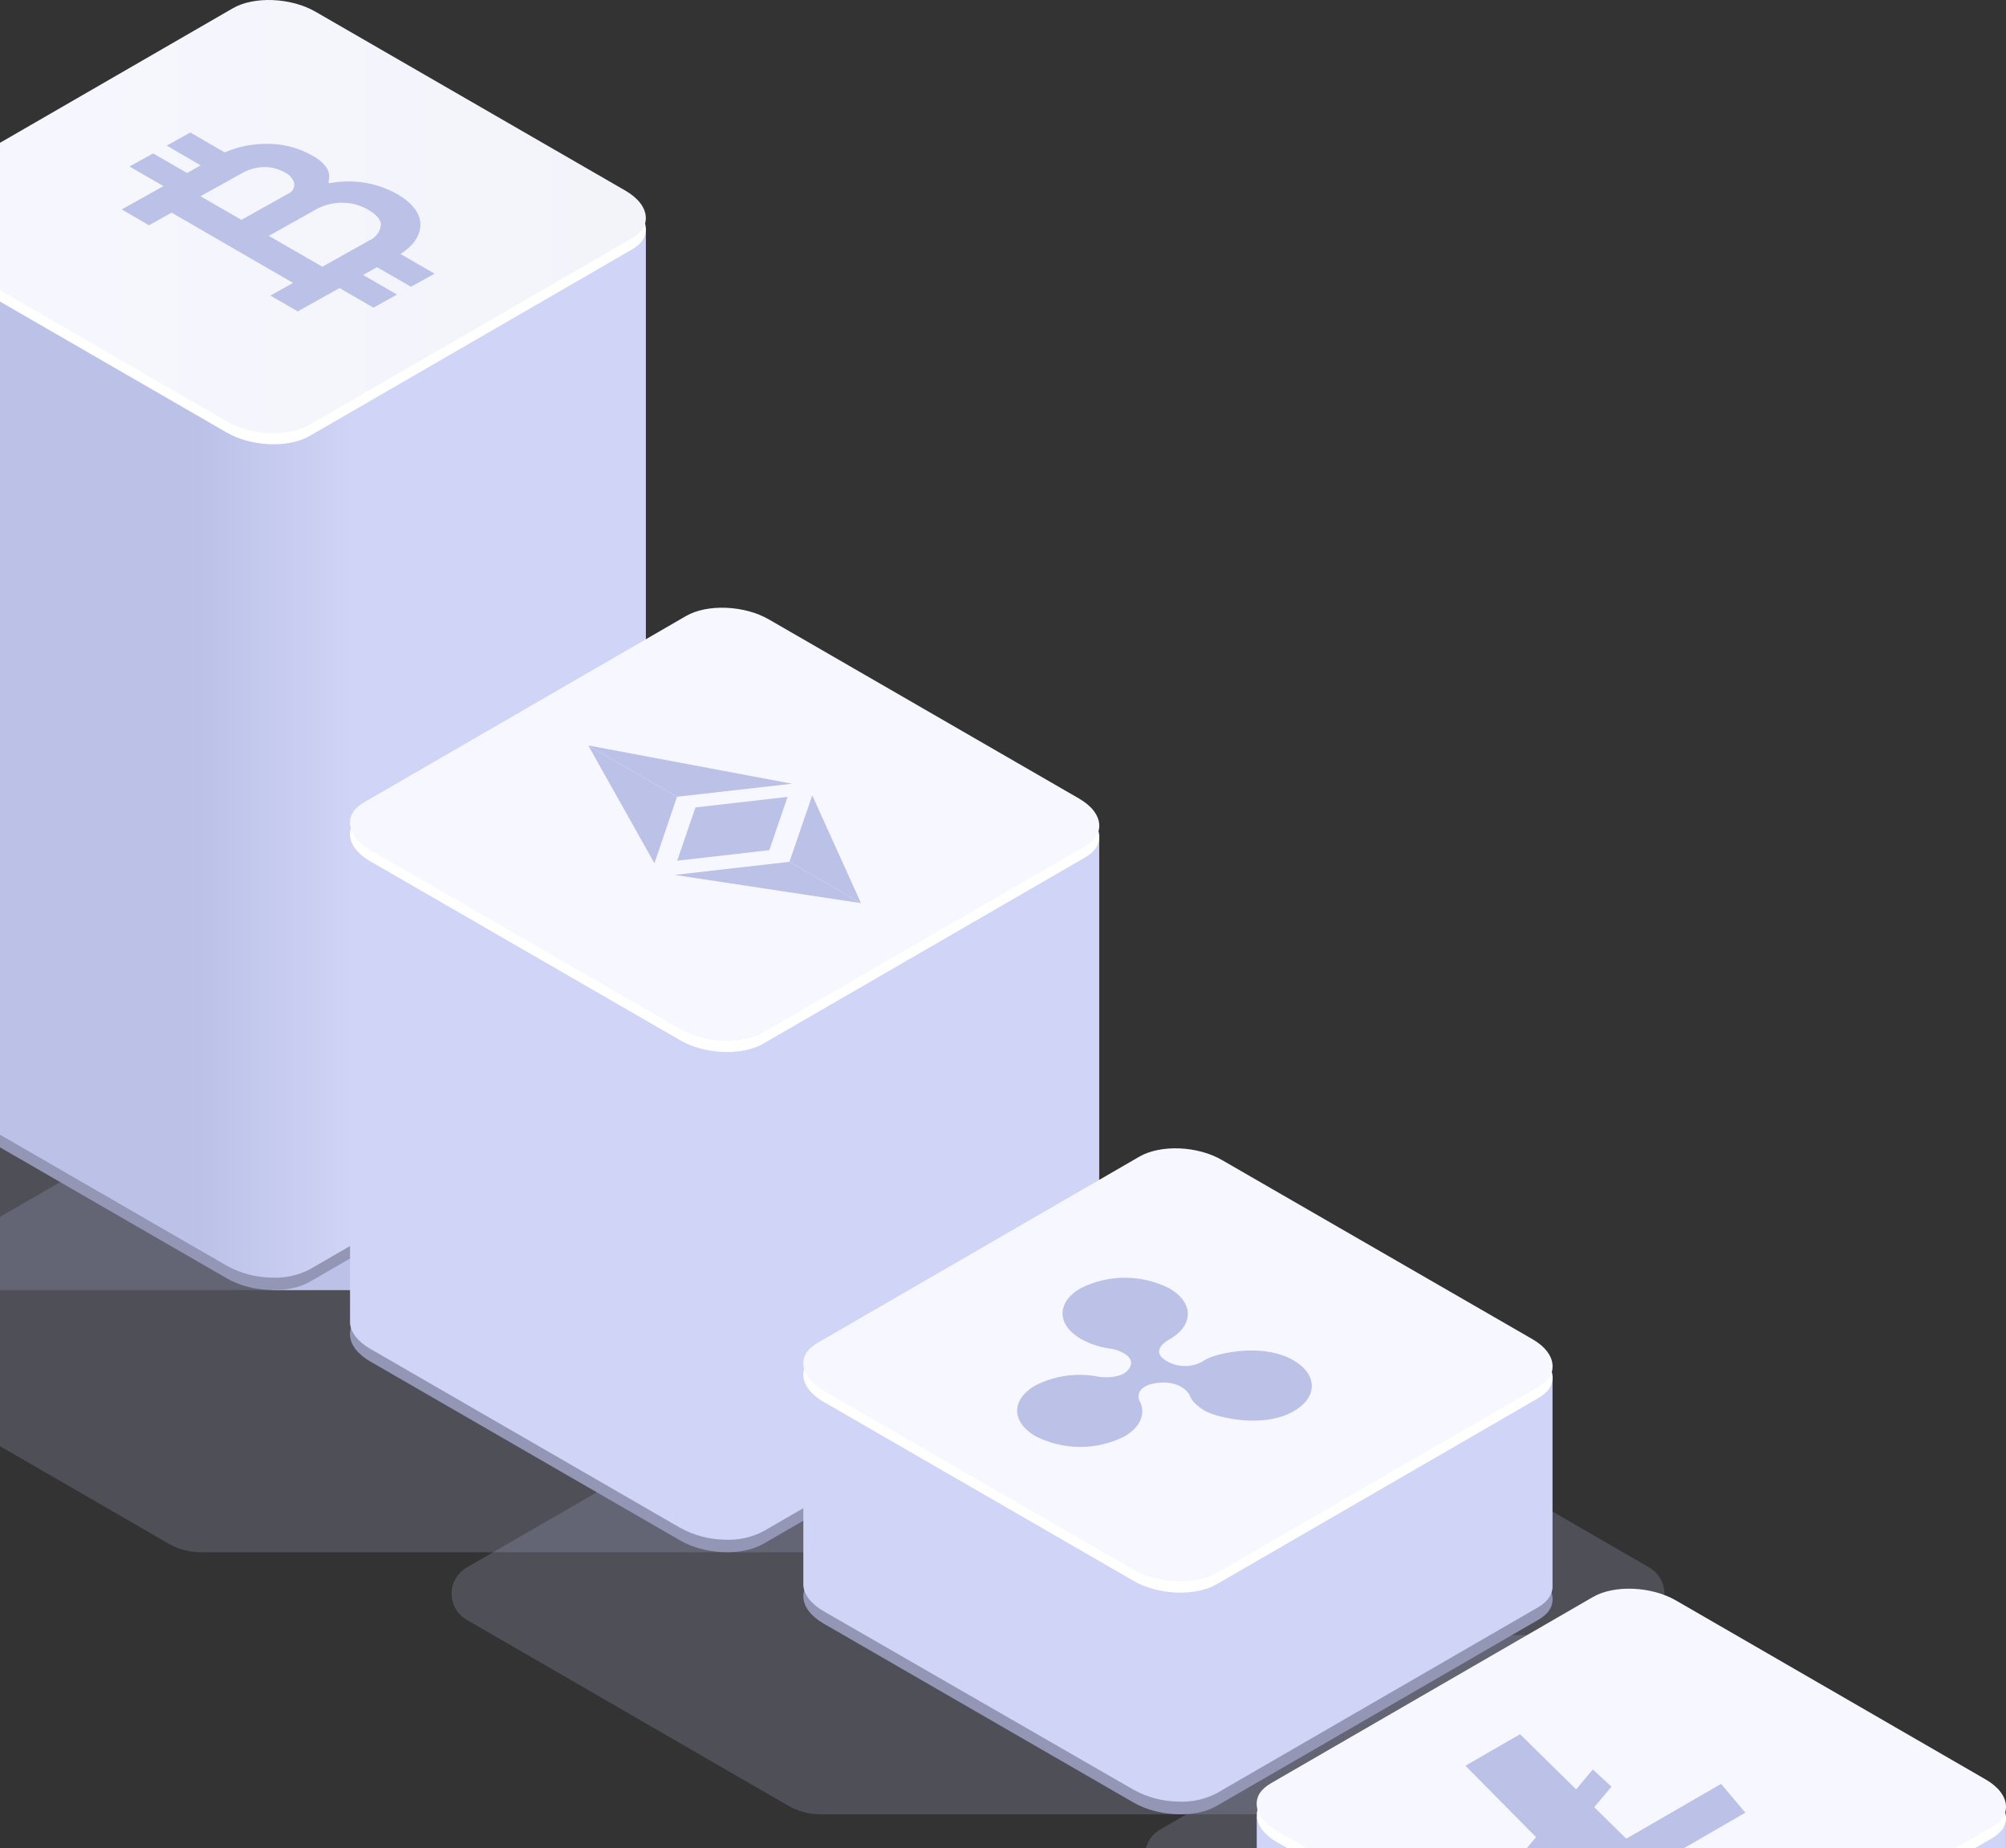 <svg width="254" height="234" viewBox="0 0 254 234" fill="none" xmlns="http://www.w3.org/2000/svg">
<rect x="0" y="0" width="254" height="234" fill="#333333" stroke="none"/>
<path style="mix-blend-mode:multiply" opacity="0.2" d="M25.422 196.54H91.752L47.876 171.171C47.43 170.907 47.06 170.53 46.804 170.079C46.547 169.628 46.412 169.118 46.412 168.599C46.412 168.08 46.547 167.569 46.804 167.118C47.06 166.667 47.43 166.291 47.876 166.026L91.752 140.657H25.422C23.974 140.656 22.552 141.038 21.299 141.764L-19.396 165.285C-19.974 165.621 -20.454 166.104 -20.788 166.684C-21.122 167.264 -21.297 167.922 -21.297 168.591C-21.297 169.261 -21.122 169.918 -20.788 170.499C-20.454 171.079 -19.974 171.561 -19.396 171.897L21.306 195.426C22.556 196.154 23.976 196.538 25.422 196.54Z" fill="url(#paint0_linear_1772_20319)"/>
<path style="mix-blend-mode:multiply" opacity="0.2" d="M-49.273 163.355H34.35L-9.527 137.986C-9.973 137.722 -10.342 137.345 -10.599 136.894C-10.855 136.443 -10.99 135.933 -10.99 135.414C-10.99 134.895 -10.855 134.384 -10.599 133.933C-10.342 133.482 -9.973 133.106 -9.527 132.841L34.35 107.472H-49.273C-50.72 107.473 -52.142 107.855 -53.396 108.579L-94.09 132.108C-94.671 132.442 -95.153 132.924 -95.488 133.504C-95.823 134.085 -95.999 134.743 -95.999 135.414C-95.999 136.084 -95.823 136.743 -95.488 137.323C-95.153 137.903 -94.671 138.385 -94.09 138.719L-53.396 162.249C-52.142 162.973 -50.72 163.355 -49.273 163.355Z" fill="url(#paint1_linear_1772_20319)"/>
<path style="mix-blend-mode:multiply" opacity="0.2" d="M191.696 262.902H206.561L162.684 237.54C162.236 237.276 161.866 236.899 161.608 236.447C161.35 235.995 161.215 235.484 161.215 234.964C161.215 234.443 161.35 233.932 161.608 233.48C161.866 233.028 162.236 232.651 162.684 232.387L206.561 207.026H191.696C190.246 207.026 188.821 207.407 187.565 208.132L146.871 231.662C146.293 231.998 145.812 232.48 145.479 233.06C145.145 233.64 144.969 234.298 144.969 234.967C144.969 235.637 145.145 236.295 145.479 236.875C145.812 237.455 146.293 237.937 146.871 238.273L187.565 261.765C188.819 262.5 190.243 262.893 191.696 262.902Z" fill="url(#paint2_linear_1772_20319)"/>
<path style="mix-blend-mode:multiply" opacity="0.2" d="M103.907 229.724H149.158L105.282 204.355C104.834 204.091 104.463 203.714 104.206 203.262C103.948 202.811 103.812 202.299 103.812 201.779C103.812 201.259 103.948 200.747 104.206 200.295C104.463 199.844 104.834 199.467 105.282 199.202L149.158 173.841H103.907C102.46 173.84 101.037 174.222 99.784 174.948L59.082 198.477C58.504 198.813 58.024 199.295 57.69 199.875C57.356 200.455 57.181 201.113 57.181 201.783C57.181 202.452 57.356 203.11 57.69 203.69C58.024 204.27 58.504 204.752 59.082 205.088L99.784 228.618C101.037 229.344 102.46 229.726 103.907 229.724Z" fill="url(#paint3_linear_1772_20319)"/>
<path style="mix-blend-mode:multiply" d="M49.221 107.472H34.349L78.233 132.841C78.678 133.106 79.048 133.482 79.304 133.933C79.561 134.384 79.696 134.895 79.696 135.414C79.696 135.933 79.561 136.443 79.304 136.894C79.048 137.345 78.678 137.722 78.233 137.986L34.349 163.355H49.221C50.668 163.355 52.09 162.973 53.344 162.249L94.038 138.719C94.618 138.385 95.1 137.903 95.436 137.323C95.771 136.743 95.947 136.084 95.947 135.414C95.947 134.743 95.771 134.085 95.436 133.504C95.1 132.924 94.618 132.442 94.038 132.108L53.344 108.579C52.09 107.855 50.668 107.473 49.221 107.472Z" fill="url(#paint4_linear_1772_20319)"/>
<g style="mix-blend-mode:multiply">
<path d="M79.952 138.727L39.228 162.294C36.539 163.85 31.84 163.663 28.733 161.868L-10.512 139.199C-12.141 138.256 -13.007 137.067 -13.082 135.923C-13.157 134.778 -12.559 133.873 -11.274 133.133L29.472 109.552C32.161 107.996 36.86 108.19 39.967 109.985L79.205 132.662C80.826 133.597 81.692 134.786 81.767 135.93C81.842 137.075 81.259 137.987 79.952 138.727Z" fill="#9396B5"/>
</g>
<path d="M81.78 134.337V28.83H-13.084V134.33C-13.009 135.474 -12.143 136.663 -10.514 137.598L28.731 160.267C30.453 161.218 32.382 161.732 34.348 161.763C36.038 161.855 37.722 161.494 39.226 160.716L79.95 137.127C81.25 136.386 81.847 135.369 81.78 134.337Z" fill="url(#paint5_linear_1772_20319)"/>
<path d="M79.952 31.627L39.205 55.201C36.516 56.756 31.818 56.562 28.71 54.767L-10.535 32.098C-12.163 31.163 -13.03 29.974 -13.104 28.83C-13.179 27.685 -12.582 26.78 -11.297 26.032L29.472 2.459C32.161 0.903 36.86 1.097 39.967 2.892L79.205 25.561C80.826 26.496 81.692 27.685 81.767 28.83C81.842 29.974 81.259 30.886 79.952 31.627Z" fill="white"/>
<path d="M79.952 30.213L39.205 53.787C36.516 55.343 31.818 55.156 28.71 53.361L-10.512 30.662C-12.141 29.72 -13.007 28.53 -13.082 27.394C-13.157 26.257 -12.559 25.337 -11.274 24.596L29.472 1.052C32.147 -0.503 36.86 -0.316 39.967 1.494L79.205 24.148C80.826 25.09 81.692 26.279 81.767 27.424C81.842 28.568 81.259 29.473 79.952 30.213Z" fill="url(#paint6_linear_1772_20319)"/>
<path style="mix-blend-mode:multiply" opacity="0.2" d="M106.617 140.657H91.753L135.629 166.033C136.075 166.298 136.445 166.675 136.701 167.126C136.958 167.577 137.093 168.087 137.093 168.606C137.093 169.125 136.958 169.635 136.701 170.086C136.445 170.538 136.075 170.914 135.629 171.179L91.753 196.548H106.617C108.067 196.548 109.492 196.166 110.748 195.441L151.443 171.912C152.023 171.577 152.505 171.096 152.84 170.515C153.175 169.935 153.352 169.276 153.352 168.606C153.352 167.936 153.175 167.277 152.84 166.697C152.505 166.116 152.023 165.635 151.443 165.3L110.748 141.771C109.493 141.043 108.068 140.659 106.617 140.657Z" fill="url(#paint7_linear_1772_20319)"/>
<g style="mix-blend-mode:multiply">
<path d="M137.376 171.912L96.629 195.486C93.94 197.041 89.242 196.847 86.134 195.052L46.881 172.383C45.261 171.448 44.394 170.259 44.319 169.114C44.245 167.97 44.842 167.065 46.127 166.317L86.866 142.743C89.555 141.188 94.261 141.382 97.361 143.177L136.614 165.846C138.242 166.781 139.109 167.97 139.183 169.114C139.258 170.259 138.653 171.171 137.376 171.912Z" fill="#9396B5"/>
</g>
<path d="M139.184 167.529V105.782H44.32V167.514C44.395 168.658 45.261 169.847 46.882 170.782L86.135 193.451C87.859 194.399 89.787 194.912 91.752 194.947C93.442 195.039 95.126 194.677 96.63 193.9L137.377 170.326C138.654 169.57 139.252 168.561 139.184 167.529Z" fill="url(#paint8_linear_1772_20319)"/>
<path d="M137.376 108.579L96.629 132.153C93.94 133.709 89.242 133.514 86.134 131.719L46.881 109.05C45.261 108.115 44.394 106.926 44.319 105.782C44.245 104.637 44.842 103.725 46.127 102.985L86.866 79.411C89.555 77.855 94.261 78.049 97.361 79.837L136.614 102.506C138.242 103.448 139.109 104.637 139.183 105.782C139.258 106.926 138.653 107.831 137.376 108.579Z" fill="white"/>
<path d="M137.376 107.165L96.629 130.739C93.94 132.294 89.242 132.1 86.134 130.305L46.881 107.636C45.261 106.701 44.394 105.512 44.319 104.368C44.245 103.223 44.842 102.318 46.127 101.57L86.866 77.996C89.555 76.441 94.261 76.635 97.361 78.43L136.614 101.099C138.242 102.034 139.109 103.223 139.183 104.368C139.258 105.512 138.653 106.424 137.376 107.165Z" fill="url(#paint9_linear_1772_20319)"/>
<path style="mix-blend-mode:multiply" opacity="0.2" d="M164.021 173.841H149.157L193.033 199.202C193.481 199.467 193.852 199.844 194.11 200.295C194.367 200.747 194.503 201.259 194.503 201.779C194.503 202.299 194.367 202.811 194.11 203.262C193.852 203.714 193.481 204.091 193.033 204.355L149.157 229.724H164.021C165.471 229.724 166.896 229.343 168.152 228.618L208.847 205.088C209.425 204.752 209.905 204.27 210.239 203.69C210.572 203.11 210.748 202.452 210.748 201.783C210.748 201.113 210.572 200.455 210.239 199.875C209.905 199.295 209.425 198.813 208.847 198.477L168.152 174.948C166.896 174.223 165.471 173.841 164.021 173.841Z" fill="url(#paint10_linear_1772_20319)"/>
<g style="mix-blend-mode:multiply">
<path d="M194.774 205.096L154.035 228.67C151.346 230.226 146.647 230.032 143.54 228.237L104.287 205.568C102.666 204.633 101.8 203.444 101.725 202.299C101.65 201.155 102.248 200.25 103.533 199.502L144.272 175.928C146.961 174.373 151.659 174.567 154.729 176.362L194.02 199.031C195.648 199.966 196.507 201.155 196.582 202.299C196.656 203.444 196.059 204.356 194.774 205.096Z" fill="#9396B5"/>
</g>
<path d="M196.581 200.698V174.26H101.717V200.437C101.709 200.534 101.709 200.631 101.717 200.728C101.791 201.873 102.658 203.062 104.279 203.997L143.539 226.613C145.263 227.561 147.19 228.074 149.156 228.109C150.846 228.201 152.53 227.839 154.034 227.062L194.773 203.496C196.058 202.748 196.648 201.745 196.581 200.698Z" fill="url(#paint11_linear_1772_20319)"/>
<path d="M194.774 177.027L154.035 200.601C151.346 202.157 146.647 201.963 143.54 200.168L104.287 177.499C102.666 176.564 101.8 175.375 101.725 174.23C101.65 173.086 102.248 172.174 103.533 171.433L144.272 147.859C146.961 146.304 151.659 146.498 154.729 148.293L194.02 170.962C195.648 171.897 196.507 173.086 196.582 174.23C196.656 175.375 196.059 176.28 194.774 177.027Z" fill="white"/>
<path d="M194.774 175.614L154.035 199.188C151.346 200.744 146.647 200.549 143.54 198.762L104.287 176.093C102.666 175.15 101.8 173.961 101.725 172.817C101.65 171.672 102.248 170.768 103.533 170.02L144.272 146.446C146.961 144.89 151.659 145.084 154.729 146.879L194.02 169.548C195.648 170.483 196.507 171.672 196.582 172.817C196.656 173.961 196.059 174.874 194.774 175.614Z" fill="url(#paint12_linear_1772_20319)"/>
<g style="mix-blend-mode:multiply">
<path d="M252.178 238.28L211.416 261.854C208.727 263.41 204.028 263.216 200.958 261.421L161.706 238.752C160.085 237.817 159.218 236.628 159.144 235.483C159.069 234.339 159.667 233.427 160.951 232.686L201.705 209.112C204.395 207.557 209.093 207.751 212.2 209.546L251.423 232.215C253.044 233.15 253.911 234.339 253.993 235.483C254.075 236.628 253.462 237.533 252.178 238.28Z" fill="#9396B5"/>
</g>
<path d="M253.994 233.882V229.986L238.061 237.734L212.172 222.776C209.064 220.981 204.366 220.787 201.677 222.342L175.078 237.734L159.13 229.986V233.591C159.122 233.688 159.122 233.785 159.13 233.882C159.205 235.027 160.071 236.216 161.692 237.151L200.96 259.82C202.684 260.764 204.611 261.277 206.577 261.316C208.254 261.401 209.924 261.04 211.417 260.269L252.179 236.68C253.464 235.932 254.054 234.93 253.994 233.882Z" fill="url(#paint13_linear_1772_20319)"/>
<path d="M252.178 232.784L211.416 256.358C208.727 257.914 204.028 257.719 200.958 255.924L161.706 233.255C160.085 232.32 159.218 231.131 159.144 229.987C159.069 228.843 159.667 227.93 160.951 227.19L201.705 203.616C204.395 202.06 209.093 202.255 212.2 204.042L251.423 226.711C253.044 227.653 253.911 228.858 253.993 229.987C254.075 231.116 253.462 232.036 252.178 232.784Z" fill="white"/>
<path d="M252.178 231.37L211.416 254.944C208.727 256.5 204.028 256.305 200.958 254.51L161.691 231.849C160.07 230.914 159.203 229.725 159.129 228.58C159.054 227.436 159.652 226.531 160.936 225.783L201.705 202.202C204.395 200.646 209.093 200.841 212.2 202.636L251.423 225.305C253.044 226.239 253.911 227.429 253.993 228.573C254.075 229.717 253.462 230.63 252.178 231.37Z" fill="url(#paint14_linear_1772_20319)"/>
<path d="M144.23 177.252C145.149 178.837 144.514 180.655 142.325 181.904C140.582 182.769 138.662 183.215 136.717 183.205C134.772 183.196 132.855 182.733 131.121 181.851C128.021 180.057 128.013 177.17 131.121 175.405C133.626 174.139 136.486 173.762 139.233 174.335C139.233 174.335 142.377 174.769 143.124 173.004C143.782 171.441 140.883 170.797 140.883 170.797C139.476 170.645 138.113 170.216 136.872 169.533C133.765 167.739 133.757 164.852 136.872 163.087C138.614 162.219 140.534 161.771 142.48 161.779C144.425 161.786 146.342 162.25 148.077 163.131C151.177 164.926 151.184 167.821 148.077 169.586C148.077 169.586 145.343 170.955 147.763 172.353C148.501 172.779 149.344 172.989 150.195 172.96C151.047 172.931 151.873 172.663 152.581 172.189C153.664 171.441 159.752 169.892 163.785 172.241C166.87 174.028 166.878 176.938 163.785 178.695C159.849 180.939 154.015 179.443 152.581 178.643C152.073 178.353 151.607 177.993 151.199 177.573C150.646 176.968 150.773 176.728 150.415 176.324C150.415 176.324 149.317 174.709 146.441 175.113C143.565 175.517 144.23 177.252 144.23 177.252Z" fill="#BCC1E8"/>
<path d="M201.863 228.82L205.919 232.806L217.922 225.865L220.992 229.515L202.177 240.39L196.754 234.908L194.438 237.667L192.07 235.491L194.49 232.612L185.557 223.569L192.466 219.576L199.57 226.561L201.684 224.041L204.051 226.217L201.863 228.82Z" fill="#BCC1E8"/>
<path d="M109.022 114.353L102.845 100.704L99.961 109.118L109.022 114.353ZM88.055 102.23L85.747 108.976L97.414 107.644L99.722 100.898L88.055 102.23ZM74.482 94.384L82.863 109.305L85.724 100.883L74.482 94.384Z" fill="#BCC1E8"/>
<path d="M74.482 94.384L100.29 99.231L85.724 100.883L74.482 94.384Z" fill="#BCC1E8"/>
<path d="M85.418 110.778L109.022 114.353L99.961 109.118L85.418 110.778Z" fill="#BCC1E8"/>
<path d="M50.327 24.596C52.262 25.718 53.233 27.072 53.233 28.418C53.233 29.765 52.411 31.081 50.715 32.158L55.025 34.656L52.038 36.309L47.735 33.826L45.98 34.813L50.275 37.296L47.287 38.956L42.992 36.473L37.703 39.427L34.237 37.423L37.106 35.822L21.726 26.922L18.872 28.523L15.414 26.519L18.275 24.918L20.695 23.564L16.4 21.081L19.388 19.421L23.683 21.904L25.408 20.939L21.113 18.434L24.101 16.773L28.448 19.294C30.262 18.513 32.227 18.145 34.2 18.217C36.084 18.259 37.928 18.773 39.563 19.713C40.333 20.099 40.988 20.682 41.461 21.403C41.713 21.926 41.753 22.526 41.573 23.078L41.759 23.19C43.033 22.957 44.334 22.912 45.621 23.056C47.277 23.251 48.877 23.774 50.327 24.596ZM33.535 21.156C32.573 21.154 31.625 21.393 30.779 21.852L25.393 24.843L30.57 27.835L36.508 24.514C36.759 24.405 36.968 24.216 37.103 23.977C37.237 23.738 37.291 23.462 37.255 23.19C37.166 22.891 37.013 22.614 36.806 22.379C36.6 22.144 36.346 21.956 36.06 21.829C35.29 21.391 34.421 21.159 33.535 21.156ZM46.682 26.593C45.814 26.073 44.837 25.763 43.828 25.688C42.595 25.593 41.359 25.834 40.251 26.384L34.036 29.862L40.811 33.773L46.854 30.393C47.236 30.214 47.566 29.937 47.808 29.59C48.051 29.244 48.198 28.84 48.236 28.418C48.191 27.782 47.616 27.132 46.682 26.593Z" fill="#BCC1E8"/>
<defs>
<linearGradient id="paint0_linear_1772_20319" x1="91.759" y1="168.599" x2="-21.278" y2="168.599" gradientUnits="userSpaceOnUse">
<stop stop-color="#BCC1E8"/>
<stop offset="1" stop-color="#BCC1E8"/>
</linearGradient>
<linearGradient id="paint1_linear_1772_20319" x1="-90915.3" y1="80823.9" x2="-113656" y2="80823.9" gradientUnits="userSpaceOnUse">
<stop stop-color="#BCC1E8"/>
<stop offset="1" stop-color="#BCC1E8"/>
</linearGradient>
<linearGradient id="paint2_linear_1772_20319" x1="-28568.8" y1="73475.6" x2="-33647.6" y2="73475.6" gradientUnits="userSpaceOnUse">
<stop stop-color="#BCC1E8"/>
<stop offset="1" stop-color="#BCC1E8"/>
</linearGradient>
<linearGradient id="paint3_linear_1772_20319" x1="-49891.2" y1="75931.7" x2="-61216.4" y2="75931.7" gradientUnits="userSpaceOnUse">
<stop stop-color="#BCC1E8"/>
<stop offset="1" stop-color="#BCC1E8"/>
</linearGradient>
<linearGradient id="paint4_linear_1772_20319" x1="383664" y1="10225.7" x2="388744" y2="10225.7" gradientUnits="userSpaceOnUse">
<stop stop-color="#BCC1E8"/>
<stop offset="1" stop-color="#BCC1E8"/>
</linearGradient>
<linearGradient id="paint5_linear_1772_20319" x1="-12.561" y1="95.289" x2="81.713" y2="95.289" gradientUnits="userSpaceOnUse">
<stop offset="0.4" stop-color="#BCC1E8"/>
<stop offset="0.61" stop-color="#D0D4F6"/>
</linearGradient>
<linearGradient id="paint6_linear_1772_20319" x1="-13.089" y1="27.424" x2="81.782" y2="27.424" gradientUnits="userSpaceOnUse">
<stop stop-color="#F7F8FF"/>
<stop offset="1" stop-color="#F3F3FA"/>
</linearGradient>
<linearGradient id="paint7_linear_1772_20319" x1="388341" y1="12740.2" x2="393420" y2="12740.2" gradientUnits="userSpaceOnUse">
<stop stop-color="#BCC1E8"/>
<stop offset="1" stop-color="#BCC1E8"/>
</linearGradient>
<linearGradient id="paint8_linear_1772_20319" x1="-26520" y1="18034.4" x2="-14337.8" y2="18034.4" gradientUnits="userSpaceOnUse">
<stop offset="0.4" stop-color="#BCC1E8"/>
<stop offset="0.61" stop-color="#D0D4F6"/>
</linearGradient>
<linearGradient id="paint9_linear_1772_20319" x1="-599014" y1="7730.36" x2="-611064" y2="7730.36" gradientUnits="userSpaceOnUse">
<stop stop-color="#F7F8FF"/>
<stop offset="1" stop-color="#F3F3FA"/>
</linearGradient>
<linearGradient id="paint10_linear_1772_20319" x1="392969" y1="15251.2" x2="398048" y2="15251.2" gradientUnits="userSpaceOnUse">
<stop stop-color="#BCC1E8"/>
<stop offset="1" stop-color="#BCC1E8"/>
</linearGradient>
<linearGradient id="paint11_linear_1772_20319" x1="-19060.1" y1="14662.9" x2="-7131.54" y2="14662.9" gradientUnits="userSpaceOnUse">
<stop offset="0.4" stop-color="#BCC1E8"/>
<stop offset="0.61" stop-color="#D0D4F6"/>
</linearGradient>
<linearGradient id="paint12_linear_1772_20319" x1="-606200" y1="12818.2" x2="-618250" y2="12818.2" gradientUnits="userSpaceOnUse">
<stop stop-color="#F7F8FF"/>
<stop offset="1" stop-color="#F3F3FA"/>
</linearGradient>
<linearGradient id="paint13_linear_1772_20319" x1="-11837.7" y1="13138.6" x2="265.383" y2="13138.6" gradientUnits="userSpaceOnUse">
<stop offset="0.4" stop-color="#BCC1E8"/>
<stop offset="0.61" stop-color="#D0D4F6"/>
</linearGradient>
<linearGradient id="paint14_linear_1772_20319" x1="-613489" y1="16962.4" x2="-625539" y2="16962.4" gradientUnits="userSpaceOnUse">
<stop stop-color="#F7F8FF"/>
<stop offset="1" stop-color="#F3F3FA"/>
</linearGradient>
</defs>
</svg>
